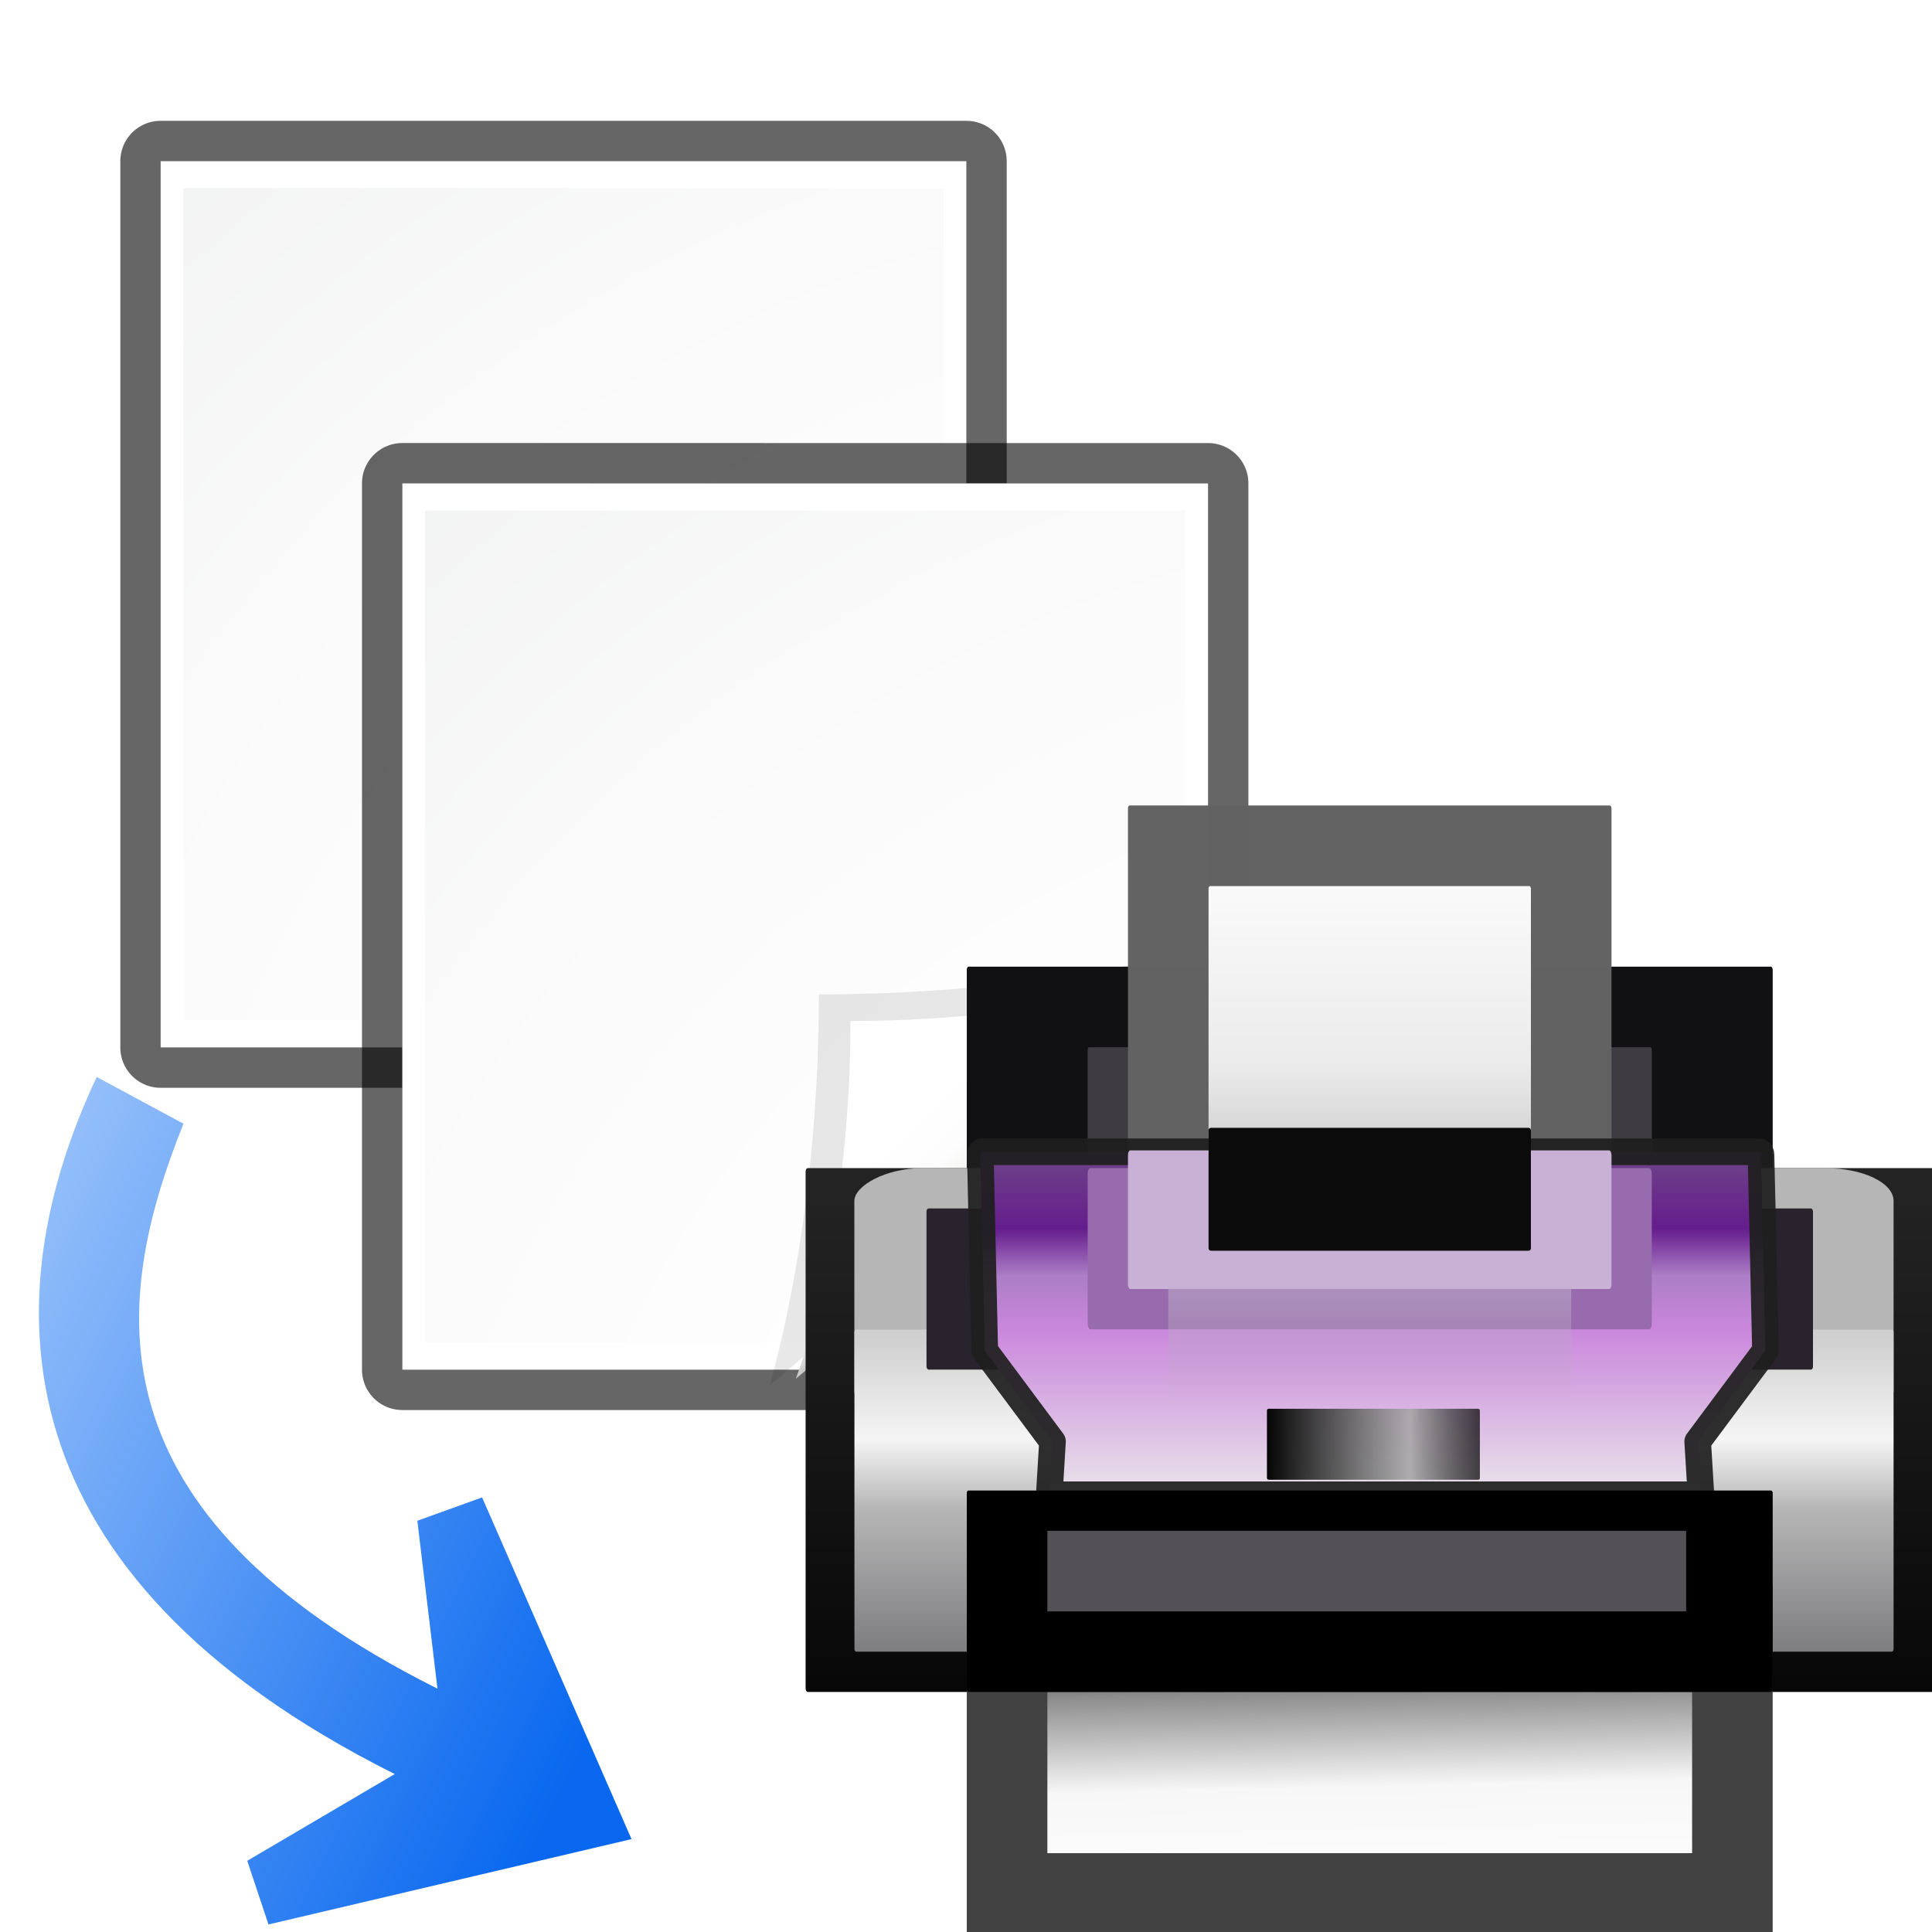 <svg enable-background="new 0 0 128 128" height="24" viewBox="0 0 34.909 34.909" width="24" xmlns="http://www.w3.org/2000/svg" xmlns:xlink="http://www.w3.org/1999/xlink"><radialGradient id="a" cx="427.832" cy="-398.903" gradientTransform="matrix(1.848 0 0 -1.846 -827.15 -627.55)" gradientUnits="userSpaceOnUse" r="94.665"><stop offset="0" stop-color="#535557"/><stop offset=".071" stop-color="#898a8c"/><stop offset=".203" stop-color="#ececec"/><stop offset=".236" stop-color="#fafafa"/><stop offset=".272" stop-color="#fff"/><stop offset=".531" stop-color="#fafafa"/><stop offset=".845" stop-color="#ebecec"/><stop offset="1" stop-color="#e1e2e3"/></radialGradient><filter id="b"><feGaussianBlur stdDeviation=".903"/></filter><linearGradient id="c" gradientTransform="matrix(1.001 0 0 -1 -462.16 -287.045)" gradientUnits="userSpaceOnUse" x1="398.445" x2="393.596" y1="-369.5" y2="-364.652"><stop offset="0" stop-color="#888a85"/><stop offset=".007" stop-color="#8c8e89"/><stop offset=".067" stop-color="#abaca9"/><stop offset=".135" stop-color="#c5c6c4"/><stop offset=".211" stop-color="#dbdbda"/><stop offset=".301" stop-color="#ebebeb"/><stop offset=".412" stop-color="#f7f7f6"/><stop offset=".568" stop-color="#fdfdfd"/><stop offset="1" stop-color="#fff"/></linearGradient><linearGradient id="d" gradientTransform="matrix(1.1 0 0 1.259 -6.4 -21.931)" gradientUnits="userSpaceOnUse" x1="64" x2="63.999" y1="96" y2="52.365"><stop offset="0" stop-color="#080808"/><stop offset="1" stop-color="#232323"/></linearGradient><linearGradient id="e" gradientTransform="matrix(1.073 0 0 1.09 -4.878 -.979)" gradientUnits="userSpaceOnUse" x1="64" x2="64" y1="88" y2="56"><stop offset="0" stop-color="#7f7f81"/><stop offset=".45" stop-color="#b6b6b7"/><stop offset=".675" stop-color="#f5f5f5"/><stop offset="1" stop-color="#cfcfcf"/></linearGradient><linearGradient id="f" gradientTransform="matrix(.859 0 0 1.135 9 -2.608)" gradientUnits="userSpaceOnUse" x1="68" x2="68" y1="4" y2="48"><stop offset="0" stop-color="#fff"/><stop offset=".545" stop-color="#ebebeb"/><stop offset=".909" stop-color="#bababa"/><stop offset="1" stop-color="#7e7e7f"/></linearGradient><linearGradient id="g" gradientTransform="matrix(.909 0 0 1 6.01 3.694)" gradientUnits="userSpaceOnUse" x1="58.375" x2="58.375" y1="35.691" y2="75.075"><stop offset="0" stop-color="#6e4388"/><stop offset=".211" stop-color="#651d8d"/><stop offset=".346" stop-color="#ac7ec6"/><stop offset=".5" stop-color="#ca87dc"/><stop offset="1" stop-color="#ebeaeb"/></linearGradient><linearGradient id="h" gradientUnits="userSpaceOnUse" x1="68.001" x2="67.437" y1="123.694" y2="97.321"><stop offset="0" stop-color="#fefefe"/><stop offset=".5" stop-color="#f7f7f7"/><stop offset=".91" stop-color="#8c8c8c"/><stop offset="1" stop-color="#666"/></linearGradient><linearGradient id="i" gradientTransform="matrix(1.031 0 0 .675 -2 21.892)" gradientUnits="userSpaceOnUse" x1="52" x2="76" y1="72" y2="72"><stop offset="0"/><stop offset=".667" stop-color="#a6a6a6" stop-opacity=".867"/><stop offset="1" stop-opacity=".737"/></linearGradient><linearGradient id="j" gradientUnits="userSpaceOnUse" x1="64.255" x2="64.255" y1="47.694" y2="67.694"><stop offset="0" stop-color="#baaac4"/><stop offset="1" stop-color="#baaac4" stop-opacity="0"/></linearGradient><linearGradient id="k" gradientTransform="matrix(1.122 .561 .561 -1.122 -83.954 140.364)" gradientUnits="userSpaceOnUse" x1="113.157" x2="39.268" y1="25.786" y2="25.786"><stop offset="0" stop-color="#0968ef"/><stop offset="1" stop-color="#aecffc"/></linearGradient><g transform="matrix(.172 0 0 .172 0 2.909)"><g transform="matrix(1.455 0 0 1.455 186.182 -25.386)"><path d="m-116.364 17.455v63.999h29.09c.365 0 .711-.149.969-.406l27.715-27.715c.258-.258.406-.604.406-.969v-34.908z" opacity=".6" stroke="#000" stroke-linejoin="round" stroke-width="5.818"/><path d="m-116.364 17.455v63.999h29.09c.365 0 .711-.149.969-.406l27.715-27.715c.258-.258.406-.604.406-.969v-34.908z" fill="#fff"/><path d="m-114.715 19.413v60.082h28.482c.346 0 .674-.142.919-.385l25.097-23.644c.245-.245.385-.573.385-.919v-35.135z" fill="url(#a)"/><g transform="matrix(1.318 0 0 1.318 11.369 -40.54)"><path d="m-99.993 80.598s8.198-6.816 11.983-10.598c3.785-3.782 10.607-11.973 10.607-11.973s-8.023 2.409-20.023 2.409c0 12-2.567 20.162-2.567 20.162z" filter="url(#b)" opacity=".3" transform="matrix(1.056 0 0 1.063 28.789 7.754)"/><path d="m-75.356 93.053s8.198-6.816 11.983-10.598c3.785-3.782 10.607-11.973 10.607-11.973s-7.598 2.973-19.598 2.973c0 12-2.993 19.598-2.993 19.598z" fill="url(#c)"/></g></g><g transform="matrix(1.455 0 0 1.455 211.57 8.465)"><path d="m-116.364 17.455v63.999h29.09c.365 0 .711-.149.969-.406l27.715-27.715c.258-.258.406-.604.406-.969v-34.908z" opacity=".6" stroke="#000" stroke-linejoin="round" stroke-width="5.818"/><path d="m-116.364 17.455v63.999h29.09c.365 0 .711-.149.969-.406l27.715-27.715c.258-.258.406-.604.406-.969v-34.908z" fill="#fff"/><path d="m-114.715 19.413v60.082h28.482c.346 0 .674-.142.919-.385l25.097-23.644c.245-.245.385-.573.385-.919v-35.135z" fill="url(#a)"/><g transform="matrix(1.318 0 0 1.318 11.369 -40.54)"><path d="m-99.993 80.598s8.198-6.816 11.983-10.598c3.785-3.782 10.607-11.973 10.607-11.973s-8.023 2.409-20.023 2.409c0 12-2.567 20.162-2.567 20.162z" filter="url(#b)" opacity=".3" transform="matrix(1.056 0 0 1.063 28.789 7.754)"/><path d="m-75.356 93.053s8.198-6.816 11.983-10.598c3.785-3.782 10.607-11.973 10.607-11.973s-7.598 2.973-19.598 2.973c0 12-2.993 19.598-2.993 19.598z" fill="url(#c)"/></g></g><path d="m66.342 176.288-38.139 8.966-2.228-6.688 15.494-9.111c-42.005-21.013-42.234-50.029-31.307-73.232l9.113 4.912c-7.504 18.687-10.364 40.816 26.682 59.348l-2.113-17.637 6.801-2.454z" fill="url(#k)" fill-rule="evenodd"/><g transform="matrix(.932 0 0 .932 84.63 67.704)"><rect fill="#111012" height="36.335" rx=".203" ry=".352" width="90.838" x="18.168" y="18.168"/><rect fill="#3e3c41" height="22.71" rx=".168" ry=".28" width="63.587" x="31.793" y="27.251"/><rect fill="#636363" fill-opacity=".996" height="58.838" rx=".199" ry=".315" width="54.503" x="36.335" y="-0"/><rect fill="#1d1d1d" height="23.272" rx="8" transform="scale(1 -1)" width="113.775" x="5.819" y="-67.695"/><rect fill="url(#d)" height="59.045" rx=".244" ry=".384" width="127.174" x="0" y="40.877"/><rect fill="#b6b6b6" height="28.749" rx="7.688" ry="3.694" transform="scale(1 -1)" width="117.138" x="5.494" y="-69.626"/><rect fill="url(#e)" height="36.303" rx=".221" ry=".272" width="117.129" x="5.503" y="59.077"/><rect fill="#28232c" height="18.168" rx=".232" ry=".352" width="99.922" x="13.626" y="45.419"/><rect fill="url(#f)" height="45.419" rx=".177" ry=".283" width="36.335" x="45.419" y="9.084"/><path d="m19.88 39.037h87.622c.104 0 .183.155.188.348l.499 21.961c.004.193-.126.265-.188.348l-7.449 10.0.364 6h-73.452l.364-6-7.449-10c-.068-.091-.183-.155-.188-.348l-.499-21.961c-.004-.193.084-.348.188-.348z" style="stroke:#1f1f1f;stroke-width:3;stroke-linecap:square;stroke-linejoin:round;stroke-opacity:.925;fill:url(#g)"/><path d="m18.168 86.296v40.877h90.838v-39.385z" fill="#424242" fill-rule="evenodd"/><path d="m27.252 99.922v18.168h72.671v-18.168z" fill="url(#h)" fill-rule="evenodd"/><rect height="22.71" rx=".206" ry=".266" width="90.838" x="18.168" y="77.213"/><rect fill="url(#i)" height="8" rx=".213" ry=".168" width="24" x="52" y="68"/><rect fill="#986aae" height="18.168" rx=".281" ry=".64" width="63.587" x="31.793" y="40.877"/><rect fill="url(#j)" height="38.112" opacity=".92" rx=".31" ry="1.008" width="45.419" x="40.877" y="39.1"/><rect fill="#c9b1d5" height="15.625" rx=".258" ry=".525" width="54.503" x="36.335" y="38.878"/><rect fill="#0c0c0c" height="13.851" rx=".258" ry=".267" width="36.335" x="45.419" y="36.335"/><path d="m27.252 90.838v-9.084h72l0 9.084z" fill="#545156" fill-rule="evenodd"/></g></g></svg>